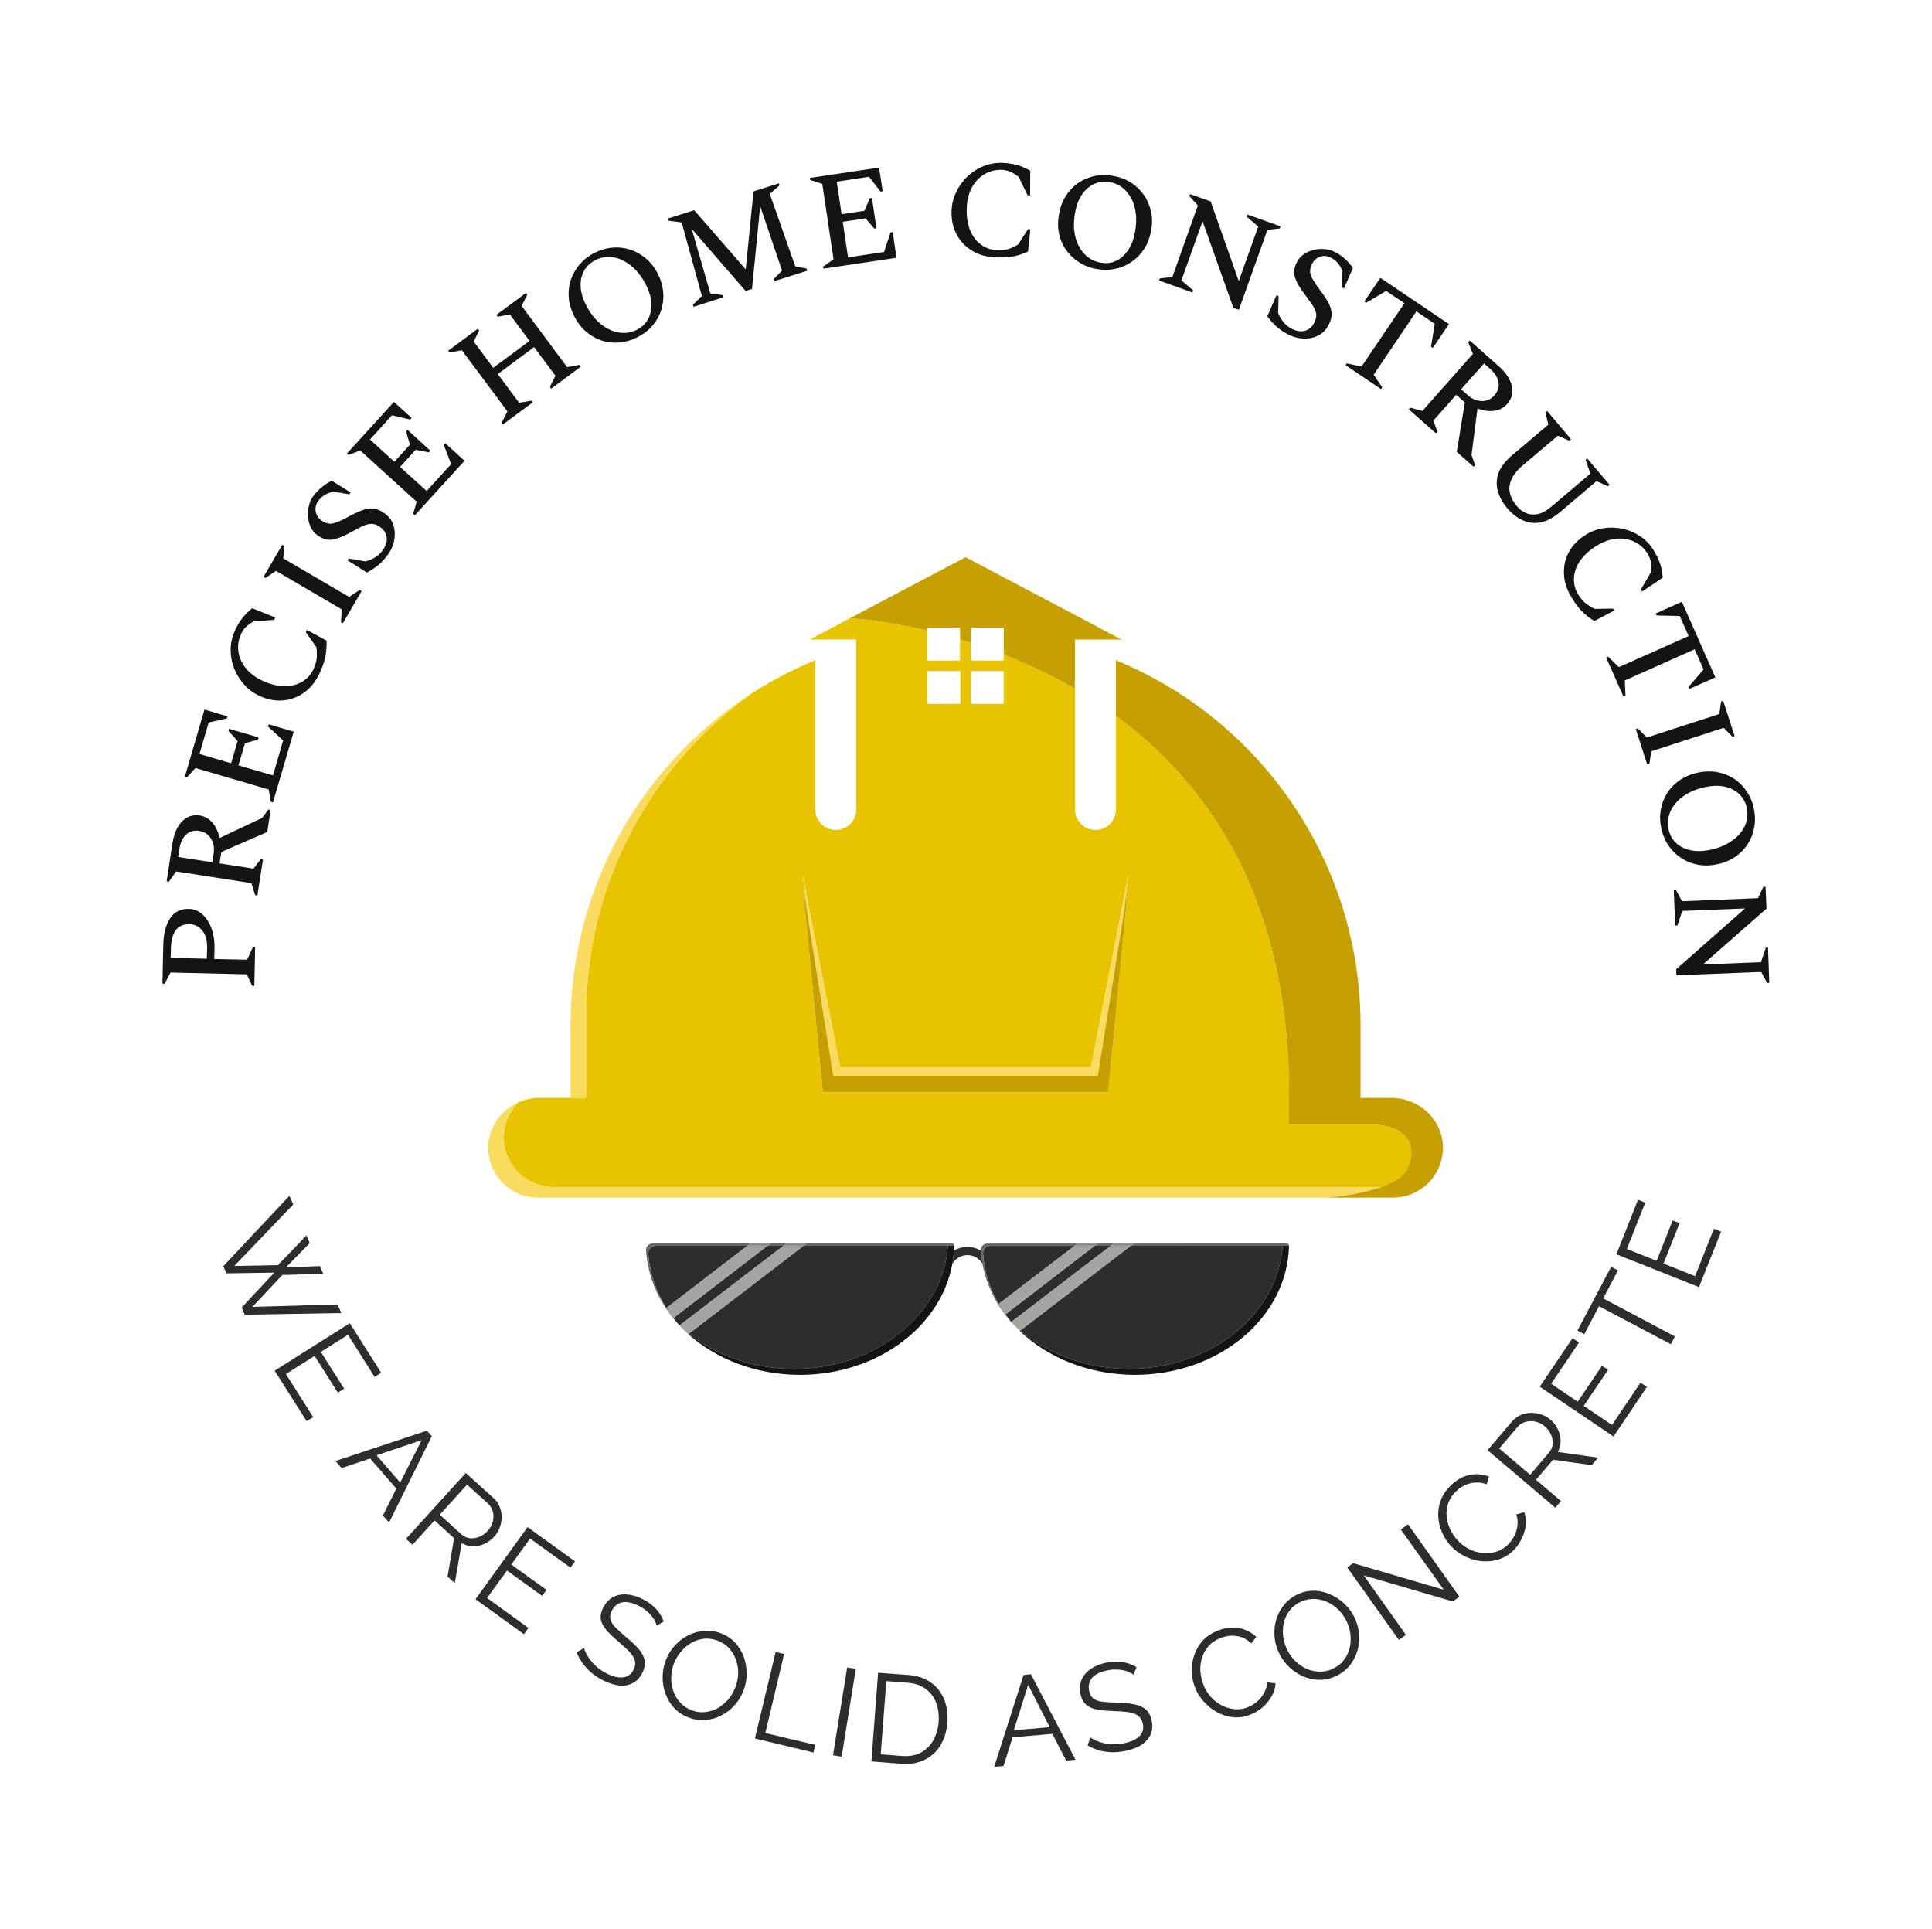 <svg xmlns="http://www.w3.org/2000/svg" version="1.1" xmlns:xlink="http://www.w3.org/1999/xlink" viewBox="0 0 13.879 13.857"><g transform="matrix(1,0,0,1,3.507,4.003)"><rect width="13.879" height="13.879" x="-3.507" y="-4.014" fill="#ffffff"></rect><g><path d=" M -1.68 3.079 L -1.696 3.078 L -1.734 2.996 L -2.282 2.983 L -2.324 3.063 L -2.34 3.063 L -2.334 2.783 Q -2.331 2.665 -2.286 2.595 Q -2.241 2.524 -2.148 2.526 Q -2.093 2.528 -2.052 2.566 Q -2.01 2.605 -1.987 2.669 Q -1.964 2.734 -1.966 2.816 L -1.968 2.886 L -1.732 2.891 L -1.69 2.8 L -1.674 2.801 L -1.68 3.079 M -2.281 2.878 L -2.021 2.884 L -2.019 2.808 Q -2.017 2.729 -2.052 2.684 Q -2.087 2.638 -2.143 2.636 Q -2.213 2.635 -2.245 2.68 Q -2.277 2.724 -2.279 2.809 L -2.281 2.878 M -1.658 2.43 L -1.674 2.427 L -1.701 2.341 L -2.242 2.257 L -2.294 2.331 L -2.31 2.328 L -2.268 2.054 Q -2.251 1.95 -2.199 1.897 Q -2.147 1.844 -2.072 1.855 Q -2.017 1.864 -1.98 1.908 Q -1.943 1.952 -1.93 2.017 L -1.625 1.873 L -1.578 1.812 L -1.563 1.815 L -1.587 1.974 L -1.917 2.117 L -1.93 2.199 L -1.686 2.237 L -1.634 2.169 L -1.618 2.172 L -1.658 2.43 M -2.218 2.095 L -2.227 2.153 L -1.982 2.191 L -1.972 2.127 Q -1.963 2.066 -1.992 2.02 Q -2.021 1.975 -2.075 1.966 Q -2.131 1.957 -2.169 1.991 Q -2.208 2.026 -2.218 2.095 M -1.546 1.761 L -1.561 1.757 L -1.577 1.668 L -2.103 1.514 L -2.164 1.581 L -2.179 1.576 L -2.038 1.094 L -1.873 1.143 L -1.878 1.158 L -2.008 1.187 L -2.074 1.413 L -1.847 1.48 L -1.8 1.32 L -1.866 1.248 L -1.862 1.232 L -1.65 1.294 L -1.654 1.31 L -1.747 1.336 L -1.794 1.495 L -1.546 1.567 L -1.473 1.316 L -1.581 1.216 L -1.576 1.2 L -1.397 1.253 L -1.546 1.761 M -1.207 0.824 Q -1.249 0.918 -1.318 0.969 Q -1.387 1.02 -1.47 1.028 Q -1.554 1.036 -1.638 0.998 Q -1.704 0.969 -1.751 0.917 Q -1.798 0.865 -1.824 0.801 Q -1.85 0.736 -1.85 0.667 Q -1.851 0.598 -1.822 0.533 Q -1.801 0.486 -1.781 0.457 Q -1.761 0.428 -1.74 0.407 Q -1.719 0.386 -1.695 0.366 L -1.53 0.433 L -1.537 0.45 L -1.684 0.46 Q -1.72 0.481 -1.741 0.501 Q -1.762 0.522 -1.776 0.553 Q -1.804 0.616 -1.794 0.681 Q -1.783 0.746 -1.738 0.801 Q -1.693 0.855 -1.617 0.889 Q -1.532 0.927 -1.459 0.926 Q -1.386 0.925 -1.333 0.892 Q -1.28 0.859 -1.254 0.802 Q -1.233 0.754 -1.231 0.716 Q -1.229 0.678 -1.235 0.645 L -1.31 0.538 L -1.303 0.522 L -1.161 0.599 Q -1.159 0.648 -1.167 0.699 Q -1.174 0.751 -1.207 0.824 M -1.044 0.474 L -1.058 0.466 L -1.051 0.375 L -1.524 0.098 L -1.6 0.149 L -1.614 0.141 L -1.479 -0.09 L -1.465 -0.082 L -1.472 0.008 L -0.999 0.285 L -0.923 0.235 L -0.909 0.243 L -1.044 0.474 M -0.717 -0.024 Q -0.753 0.027 -0.789 0.056 Q -0.825 0.085 -0.871 0.11 L -1.011 0.022 L -1.002 0.009 L -0.882 0.03 Q -0.838 0.018 -0.808 -0.002 Q -0.777 -0.022 -0.758 -0.05 Q -0.724 -0.097 -0.729 -0.142 Q -0.734 -0.186 -0.776 -0.217 Q -0.809 -0.241 -0.84 -0.24 Q -0.871 -0.239 -0.908 -0.221 Q -0.945 -0.202 -0.997 -0.174 Q -1.066 -0.136 -1.118 -0.127 Q -1.171 -0.118 -1.226 -0.158 Q -1.256 -0.179 -1.273 -0.212 Q -1.29 -0.246 -1.294 -0.286 Q -1.298 -0.326 -1.289 -0.365 Q -1.281 -0.405 -1.258 -0.437 Q -1.23 -0.475 -1.197 -0.502 Q -1.165 -0.529 -1.124 -0.55 L -0.988 -0.465 L -0.998 -0.452 L -1.115 -0.472 Q -1.154 -0.46 -1.178 -0.445 Q -1.202 -0.431 -1.221 -0.404 Q -1.246 -0.369 -1.239 -0.329 Q -1.232 -0.289 -1.196 -0.263 Q -1.157 -0.235 -1.116 -0.243 Q -1.076 -0.252 -1.01 -0.288 Q -0.952 -0.32 -0.907 -0.337 Q -0.862 -0.354 -0.825 -0.35 Q -0.787 -0.346 -0.745 -0.316 Q -0.707 -0.289 -0.689 -0.252 Q -0.672 -0.215 -0.671 -0.174 Q -0.67 -0.132 -0.682 -0.094 Q -0.695 -0.055 -0.717 -0.024 M -0.527 -0.301 L -0.539 -0.312 L -0.514 -0.399 L -0.919 -0.767 L -1.003 -0.735 L -1.015 -0.745 L -0.677 -1.116 L -0.55 -1.001 L -0.56 -0.989 L -0.691 -1.02 L -0.849 -0.846 L -0.674 -0.686 L -0.562 -0.809 L -0.59 -0.903 L -0.579 -0.915 L -0.416 -0.766 L -0.426 -0.754 L -0.521 -0.772 L -0.633 -0.649 L -0.442 -0.476 L -0.266 -0.669 L -0.319 -0.807 L -0.308 -0.819 L -0.17 -0.693 L -0.527 -0.301 M 0.106 -0.954 L 0.097 -0.967 L 0.138 -1.048 L -0.189 -1.487 L -0.278 -1.471 L -0.287 -1.484 L -0.074 -1.642 L -0.065 -1.629 L -0.104 -1.55 L 0.036 -1.361 L 0.297 -1.554 L 0.156 -1.744 L 0.068 -1.728 L 0.059 -1.741 L 0.272 -1.899 L 0.281 -1.886 L 0.24 -1.806 L 0.567 -1.366 L 0.656 -1.382 L 0.665 -1.369 L 0.452 -1.211 L 0.443 -1.224 L 0.483 -1.304 L 0.33 -1.51 L 0.069 -1.316 L 0.222 -1.11 L 0.31 -1.125 L 0.319 -1.112 L 0.106 -0.954 M 1.075 -1.582 Q 1.011 -1.549 0.945 -1.543 Q 0.879 -1.537 0.817 -1.556 Q 0.756 -1.576 0.705 -1.619 Q 0.654 -1.662 0.62 -1.728 Q 0.586 -1.794 0.579 -1.86 Q 0.573 -1.927 0.592 -1.988 Q 0.612 -2.049 0.654 -2.1 Q 0.697 -2.152 0.761 -2.185 Q 0.825 -2.218 0.891 -2.224 Q 0.957 -2.23 1.019 -2.21 Q 1.08 -2.191 1.131 -2.148 Q 1.183 -2.105 1.217 -2.039 Q 1.251 -1.974 1.257 -1.907 Q 1.263 -1.84 1.244 -1.779 Q 1.225 -1.717 1.182 -1.666 Q 1.139 -1.615 1.075 -1.582 M 1.07 -1.635 Q 1.124 -1.664 1.15 -1.713 Q 1.176 -1.763 1.172 -1.826 Q 1.168 -1.89 1.132 -1.96 Q 1.087 -2.046 1.025 -2.095 Q 0.963 -2.145 0.896 -2.155 Q 0.829 -2.165 0.769 -2.134 Q 0.715 -2.106 0.688 -2.056 Q 0.661 -2.006 0.664 -1.943 Q 0.668 -1.879 0.704 -1.809 Q 0.749 -1.723 0.812 -1.673 Q 0.874 -1.624 0.942 -1.614 Q 1.01 -1.604 1.07 -1.635 M 1.476 -1.799 L 1.471 -1.814 L 1.535 -1.877 L 1.39 -2.405 L 1.295 -2.418 L 1.291 -2.433 L 1.48 -2.493 L 1.85 -2.068 L 1.906 -2.628 L 2.088 -2.686 L 2.093 -2.671 L 2.023 -2.61 L 2.206 -2.09 L 2.287 -2.074 L 2.292 -2.058 L 2.057 -1.984 L 2.052 -1.999 L 2.111 -2.059 L 1.954 -2.522 L 1.895 -1.927 L 1.849 -1.913 L 1.462 -2.359 L 1.596 -1.895 L 1.687 -1.883 L 1.691 -1.868 L 1.476 -1.799 M 2.409 -2.073 L 2.407 -2.088 L 2.481 -2.14 L 2.4 -2.682 L 2.314 -2.71 L 2.312 -2.725 L 2.808 -2.799 L 2.834 -2.629 L 2.818 -2.627 L 2.736 -2.733 L 2.504 -2.698 L 2.539 -2.464 L 2.703 -2.489 L 2.741 -2.579 L 2.757 -2.581 L 2.789 -2.363 L 2.774 -2.361 L 2.711 -2.434 L 2.547 -2.41 L 2.585 -2.154 L 2.844 -2.193 L 2.89 -2.333 L 2.906 -2.336 L 2.933 -2.151 L 2.409 -2.073 M 3.652 -2.154 Q 3.549 -2.157 3.476 -2.202 Q 3.402 -2.247 3.364 -2.321 Q 3.325 -2.396 3.329 -2.488 Q 3.331 -2.56 3.362 -2.623 Q 3.392 -2.686 3.442 -2.735 Q 3.493 -2.783 3.557 -2.809 Q 3.621 -2.835 3.691 -2.833 Q 3.742 -2.831 3.777 -2.823 Q 3.812 -2.815 3.839 -2.804 Q 3.866 -2.792 3.894 -2.777 L 3.893 -2.599 L 3.875 -2.6 L 3.811 -2.732 Q 3.778 -2.757 3.751 -2.769 Q 3.724 -2.781 3.69 -2.783 Q 3.621 -2.785 3.564 -2.751 Q 3.508 -2.717 3.474 -2.655 Q 3.441 -2.593 3.438 -2.51 Q 3.434 -2.417 3.462 -2.349 Q 3.49 -2.282 3.541 -2.245 Q 3.592 -2.208 3.655 -2.206 Q 3.707 -2.204 3.743 -2.216 Q 3.779 -2.229 3.807 -2.247 L 3.878 -2.357 L 3.895 -2.356 L 3.878 -2.196 Q 3.833 -2.175 3.782 -2.163 Q 3.732 -2.151 3.652 -2.154 M 4.368 -2.071 Q 4.297 -2.084 4.242 -2.121 Q 4.186 -2.157 4.15 -2.21 Q 4.113 -2.263 4.1 -2.329 Q 4.087 -2.394 4.101 -2.467 Q 4.114 -2.54 4.15 -2.596 Q 4.186 -2.653 4.239 -2.689 Q 4.292 -2.725 4.358 -2.739 Q 4.423 -2.753 4.493 -2.739 Q 4.564 -2.726 4.62 -2.69 Q 4.676 -2.653 4.712 -2.6 Q 4.748 -2.547 4.762 -2.482 Q 4.776 -2.416 4.762 -2.343 Q 4.748 -2.27 4.712 -2.214 Q 4.675 -2.158 4.622 -2.122 Q 4.569 -2.085 4.504 -2.072 Q 4.439 -2.058 4.368 -2.071 M 4.397 -2.117 Q 4.457 -2.105 4.508 -2.128 Q 4.559 -2.151 4.595 -2.203 Q 4.632 -2.256 4.646 -2.333 Q 4.664 -2.429 4.646 -2.506 Q 4.628 -2.583 4.581 -2.632 Q 4.535 -2.682 4.469 -2.694 Q 4.409 -2.705 4.357 -2.683 Q 4.305 -2.661 4.268 -2.609 Q 4.231 -2.557 4.217 -2.479 Q 4.199 -2.384 4.217 -2.306 Q 4.236 -2.228 4.283 -2.179 Q 4.33 -2.129 4.397 -2.117 M 4.819 -1.988 L 4.825 -2.003 L 4.915 -2.013 L 5.098 -2.527 L 5.037 -2.594 L 5.042 -2.609 L 5.19 -2.556 L 5.392 -1.984 L 5.532 -2.376 L 5.448 -2.447 L 5.454 -2.462 L 5.692 -2.377 L 5.687 -2.362 L 5.598 -2.352 L 5.393 -1.778 L 5.353 -1.792 L 5.132 -2.414 L 4.98 -1.989 L 5.064 -1.917 L 5.059 -1.902 L 4.819 -1.988 M 5.752 -1.598 Q 5.696 -1.627 5.662 -1.658 Q 5.628 -1.689 5.597 -1.731 L 5.663 -1.882 L 5.678 -1.875 L 5.675 -1.753 Q 5.693 -1.712 5.717 -1.685 Q 5.741 -1.657 5.772 -1.642 Q 5.823 -1.615 5.867 -1.627 Q 5.91 -1.638 5.934 -1.684 Q 5.953 -1.721 5.948 -1.751 Q 5.942 -1.781 5.919 -1.815 Q 5.895 -1.849 5.86 -1.897 Q 5.812 -1.959 5.796 -2.01 Q 5.779 -2.061 5.81 -2.121 Q 5.826 -2.153 5.857 -2.175 Q 5.888 -2.197 5.927 -2.207 Q 5.966 -2.217 6.006 -2.214 Q 6.046 -2.211 6.082 -2.193 Q 6.124 -2.172 6.155 -2.143 Q 6.186 -2.115 6.212 -2.078 L 6.148 -1.931 L 6.134 -1.938 L 6.137 -2.057 Q 6.12 -2.094 6.101 -2.116 Q 6.083 -2.137 6.054 -2.152 Q 6.016 -2.172 5.977 -2.159 Q 5.939 -2.146 5.918 -2.107 Q 5.896 -2.064 5.91 -2.025 Q 5.925 -1.986 5.971 -1.926 Q 6.011 -1.873 6.034 -1.832 Q 6.057 -1.79 6.059 -1.752 Q 6.061 -1.714 6.037 -1.669 Q 6.016 -1.627 5.982 -1.604 Q 5.947 -1.581 5.907 -1.574 Q 5.866 -1.568 5.826 -1.574 Q 5.786 -1.581 5.752 -1.598 M 6.159 -1.38 L 6.168 -1.393 L 6.274 -1.37 L 6.582 -1.825 L 6.451 -1.913 L 6.307 -1.828 L 6.294 -1.837 L 6.409 -2.007 L 6.902 -1.675 L 6.786 -1.504 L 6.773 -1.513 L 6.8 -1.677 L 6.668 -1.766 L 6.361 -1.311 L 6.423 -1.221 L 6.414 -1.208 L 6.159 -1.38 M 6.613 -1.063 L 6.624 -1.075 L 6.711 -1.051 L 7.074 -1.461 L 7.04 -1.545 L 7.051 -1.557 L 7.259 -1.373 Q 7.337 -1.303 7.354 -1.23 Q 7.37 -1.158 7.32 -1.101 Q 7.283 -1.059 7.226 -1.052 Q 7.169 -1.045 7.107 -1.069 L 7.064 -0.735 L 7.089 -0.662 L 7.079 -0.65 L 6.958 -0.757 L 7.016 -1.112 L 6.954 -1.167 L 6.79 -0.982 L 6.819 -0.902 L 6.809 -0.89 L 6.613 -1.063 M 7.198 -1.353 L 7.154 -1.392 L 6.989 -1.207 L 7.038 -1.164 Q 7.084 -1.123 7.138 -1.122 Q 7.192 -1.122 7.228 -1.163 Q 7.266 -1.206 7.258 -1.256 Q 7.25 -1.307 7.198 -1.353 M 7.321 -0.352 Q 7.271 -0.411 7.253 -0.475 Q 7.235 -0.54 7.258 -0.605 Q 7.282 -0.67 7.356 -0.733 L 7.616 -0.953 L 7.594 -1.041 L 7.607 -1.051 L 7.779 -0.848 L 7.767 -0.837 L 7.684 -0.873 L 7.432 -0.66 Q 7.369 -0.606 7.349 -0.555 Q 7.328 -0.504 7.341 -0.457 Q 7.353 -0.41 7.389 -0.368 Q 7.417 -0.334 7.456 -0.317 Q 7.494 -0.301 7.54 -0.31 Q 7.586 -0.32 7.637 -0.363 L 7.918 -0.601 L 7.883 -0.7 L 7.895 -0.71 L 8.056 -0.52 L 8.044 -0.51 L 7.962 -0.547 L 7.701 -0.325 Q 7.627 -0.263 7.559 -0.25 Q 7.491 -0.238 7.431 -0.266 Q 7.371 -0.293 7.321 -0.352 M 7.786 0.294 Q 7.731 0.206 7.728 0.12 Q 7.724 0.035 7.764 -0.039 Q 7.805 -0.112 7.884 -0.161 Q 7.945 -0.199 8.014 -0.209 Q 8.083 -0.219 8.151 -0.204 Q 8.219 -0.189 8.277 -0.15 Q 8.334 -0.112 8.372 -0.051 Q 8.398 -0.008 8.411 0.025 Q 8.424 0.058 8.43 0.087 Q 8.435 0.116 8.438 0.147 L 8.29 0.246 L 8.281 0.231 L 8.355 0.104 Q 8.357 0.062 8.352 0.033 Q 8.347 0.004 8.329 -0.025 Q 8.293 -0.084 8.233 -0.112 Q 8.174 -0.139 8.103 -0.133 Q 8.032 -0.126 7.962 -0.082 Q 7.883 -0.033 7.842 0.028 Q 7.802 0.089 7.8 0.151 Q 7.797 0.214 7.83 0.267 Q 7.858 0.312 7.888 0.334 Q 7.919 0.357 7.95 0.371 L 8.08 0.369 L 8.089 0.383 L 7.946 0.458 Q 7.904 0.432 7.866 0.397 Q 7.828 0.362 7.786 0.294 M 8.031 0.72 L 8.045 0.714 L 8.123 0.789 L 8.624 0.566 L 8.56 0.422 L 8.393 0.418 L 8.387 0.404 L 8.575 0.32 L 8.816 0.863 L 8.628 0.946 L 8.622 0.932 L 8.731 0.806 L 8.667 0.661 L 8.165 0.885 L 8.17 0.994 L 8.155 1 L 8.031 0.72 M 8.244 1.234 L 8.259 1.229 L 8.323 1.295 L 8.844 1.126 L 8.857 1.036 L 8.872 1.031 L 8.954 1.285 L 8.939 1.29 L 8.876 1.225 L 8.355 1.394 L 8.342 1.483 L 8.326 1.488 L 8.244 1.234 M 8.426 1.942 Q 8.412 1.872 8.425 1.806 Q 8.438 1.741 8.474 1.687 Q 8.51 1.634 8.566 1.597 Q 8.622 1.561 8.694 1.546 Q 8.767 1.532 8.832 1.544 Q 8.898 1.557 8.952 1.592 Q 9.005 1.628 9.042 1.684 Q 9.079 1.739 9.093 1.809 Q 9.107 1.88 9.094 1.945 Q 9.081 2.011 9.046 2.064 Q 9.01 2.118 8.954 2.155 Q 8.898 2.192 8.826 2.206 Q 8.753 2.221 8.687 2.208 Q 8.621 2.195 8.568 2.159 Q 8.514 2.123 8.477 2.068 Q 8.44 2.013 8.426 1.942 M 8.479 1.952 Q 8.491 2.012 8.532 2.051 Q 8.572 2.09 8.634 2.104 Q 8.696 2.118 8.773 2.103 Q 8.868 2.084 8.933 2.038 Q 8.998 1.993 9.027 1.931 Q 9.055 1.869 9.042 1.803 Q 9.03 1.744 8.99 1.704 Q 8.95 1.664 8.888 1.649 Q 8.826 1.634 8.748 1.65 Q 8.653 1.669 8.588 1.715 Q 8.523 1.761 8.494 1.823 Q 8.466 1.885 8.479 1.952 M 8.517 2.392 L 8.533 2.391 L 8.576 2.471 L 9.122 2.449 L 9.16 2.368 L 9.176 2.367 L 9.183 2.524 L 8.727 2.925 L 9.143 2.909 L 9.178 2.805 L 9.194 2.804 L 9.203 3.057 L 9.187 3.057 L 9.145 2.979 L 8.536 3.003 L 8.534 2.96 L 9.029 2.523 L 8.578 2.541 L 8.543 2.645 L 8.527 2.646 L 8.517 2.392" fill="#141414" fill-rule="nonzero"></path></g><g><path d=" M -1.306 4.872 L -1.282 4.927 L -1.453 5.101 L -1.209 5.092 L -1.185 5.147 L -1.479 5.156 L -1.694 5.385 L -1.082 5.367 L -1.055 5.429 L -1.749 5.441 L -1.771 5.39 L -1.537 5.139 L -1.88 5.144 L -1.903 5.093 L -1.428 4.587 L -1.4 4.649 L -1.824 5.091 L -1.51 5.085 L -1.306 4.872 M -1.257 6.177 L -1.304 6.206 L -1.534 5.843 L -0.994 5.502 L -0.769 5.858 L -0.816 5.888 L -1.007 5.585 L -1.202 5.708 L -1.035 5.972 L -1.08 6.001 L -1.247 5.737 L -1.453 5.867 L -1.257 6.177 M -0.44 6.274 L -0.405 6.314 L -0.712 6.934 L -0.756 6.884 L -0.66 6.69 L -0.848 6.474 L -1.053 6.543 L -1.097 6.492 L -0.44 6.274 M -0.632 6.647 L -0.478 6.342 L -0.802 6.451 L -0.632 6.647 M -0.59 7.051 L -0.161 6.578 L 0.039 6.759 Q 0.07 6.787 0.083 6.823 Q 0.097 6.859 0.097 6.897 Q 0.096 6.936 0.082 6.972 Q 0.069 7.008 0.044 7.035 Q 0.013 7.069 -0.027 7.087 Q -0.067 7.106 -0.11 7.105 Q -0.152 7.104 -0.19 7.082 L -0.24 7.369 L -0.292 7.322 L -0.245 7.046 L -0.385 6.919 L -0.544 7.094 L -0.59 7.051 M -0.348 6.878 L -0.193 7.018 Q -0.165 7.043 -0.131 7.047 Q -0.096 7.05 -0.062 7.036 Q -0.028 7.021 -0.003 6.993 Q 0.023 6.964 0.033 6.928 Q 0.042 6.892 0.034 6.857 Q 0.025 6.823 -0.001 6.798 L -0.152 6.662 L -0.348 6.878 M 0.289 7.691 L 0.257 7.736 L -0.091 7.485 L 0.283 6.967 L 0.624 7.213 L 0.591 7.258 L 0.301 7.049 L 0.166 7.236 L 0.419 7.418 L 0.388 7.461 L 0.135 7.279 L -0.008 7.476 L 0.289 7.691 M 1.211 7.675 Q 1.206 7.656 1.195 7.637 Q 1.185 7.617 1.169 7.599 Q 1.153 7.581 1.133 7.565 Q 1.112 7.548 1.087 7.535 Q 1.012 7.497 0.963 7.507 Q 0.913 7.518 0.888 7.567 Q 0.871 7.601 0.878 7.628 Q 0.884 7.656 0.913 7.686 Q 0.943 7.716 0.99 7.757 Q 1.045 7.801 1.08 7.841 Q 1.115 7.881 1.124 7.923 Q 1.132 7.966 1.106 8.017 Q 1.086 8.056 1.056 8.077 Q 1.026 8.098 0.989 8.104 Q 0.952 8.109 0.91 8.099 Q 0.867 8.089 0.822 8.066 Q 0.778 8.043 0.743 8.014 Q 0.707 7.984 0.68 7.947 Q 0.653 7.911 0.636 7.867 L 0.688 7.835 Q 0.695 7.859 0.709 7.884 Q 0.723 7.909 0.743 7.933 Q 0.763 7.958 0.79 7.979 Q 0.817 8.001 0.849 8.017 Q 0.917 8.052 0.968 8.046 Q 1.019 8.041 1.044 7.992 Q 1.062 7.957 1.054 7.926 Q 1.045 7.895 1.014 7.862 Q 0.982 7.828 0.933 7.787 Q 0.88 7.743 0.848 7.705 Q 0.816 7.667 0.809 7.629 Q 0.803 7.591 0.826 7.546 Q 0.854 7.493 0.898 7.469 Q 0.943 7.446 0.998 7.451 Q 1.053 7.455 1.113 7.486 Q 1.15 7.505 1.179 7.529 Q 1.208 7.553 1.228 7.582 Q 1.248 7.61 1.261 7.644 L 1.211 7.675 M 1.443 8.336 Q 1.38 8.313 1.338 8.268 Q 1.296 8.224 1.275 8.167 Q 1.253 8.11 1.253 8.048 Q 1.253 7.986 1.274 7.928 Q 1.296 7.868 1.337 7.822 Q 1.378 7.775 1.433 7.746 Q 1.487 7.718 1.547 7.712 Q 1.608 7.706 1.668 7.728 Q 1.731 7.751 1.773 7.796 Q 1.815 7.842 1.836 7.899 Q 1.856 7.956 1.857 8.018 Q 1.857 8.08 1.836 8.136 Q 1.814 8.196 1.773 8.243 Q 1.732 8.29 1.678 8.318 Q 1.625 8.347 1.564 8.352 Q 1.503 8.358 1.443 8.336 M 1.333 7.95 Q 1.315 7.999 1.315 8.05 Q 1.314 8.101 1.331 8.147 Q 1.347 8.193 1.381 8.229 Q 1.414 8.265 1.463 8.283 Q 1.515 8.302 1.563 8.295 Q 1.612 8.289 1.655 8.264 Q 1.697 8.238 1.729 8.199 Q 1.76 8.16 1.777 8.114 Q 1.795 8.065 1.796 8.014 Q 1.796 7.963 1.779 7.917 Q 1.762 7.87 1.729 7.835 Q 1.696 7.8 1.647 7.782 Q 1.597 7.763 1.548 7.769 Q 1.499 7.775 1.457 7.8 Q 1.414 7.826 1.382 7.865 Q 1.35 7.904 1.333 7.95 M 1.916 8.485 L 2.065 7.864 L 2.126 7.878 L 1.991 8.446 L 2.349 8.531 L 2.337 8.586 L 1.916 8.485 M 2.477 8.606 L 2.579 7.975 L 2.641 7.985 L 2.539 8.616 L 2.477 8.606 M 2.753 8.65 L 2.801 8.013 L 3.018 8.029 Q 3.119 8.037 3.183 8.085 Q 3.248 8.133 3.277 8.208 Q 3.305 8.282 3.299 8.37 Q 3.291 8.467 3.248 8.536 Q 3.206 8.605 3.134 8.639 Q 3.062 8.674 2.969 8.667 L 2.753 8.65 M 3.236 8.366 Q 3.241 8.289 3.218 8.228 Q 3.194 8.167 3.143 8.129 Q 3.091 8.091 3.013 8.085 L 2.86 8.073 L 2.82 8.599 L 2.973 8.611 Q 3.052 8.617 3.109 8.586 Q 3.165 8.555 3.198 8.498 Q 3.23 8.44 3.236 8.366 M 3.846 8.029 L 3.899 8.024 L 4.219 8.638 L 4.152 8.644 L 4.053 8.452 L 3.767 8.477 L 3.702 8.683 L 3.635 8.689 L 3.846 8.029 M 4.034 8.404 L 3.879 8.1 L 3.776 8.426 L 4.034 8.404 M 4.637 8.028 Q 4.621 8.015 4.601 8.007 Q 4.581 7.999 4.557 7.994 Q 4.533 7.99 4.507 7.99 Q 4.481 7.989 4.452 7.995 Q 4.37 8.011 4.338 8.05 Q 4.306 8.09 4.317 8.143 Q 4.324 8.18 4.347 8.198 Q 4.369 8.215 4.41 8.221 Q 4.452 8.226 4.515 8.228 Q 4.585 8.229 4.637 8.239 Q 4.69 8.248 4.723 8.276 Q 4.756 8.304 4.767 8.36 Q 4.776 8.404 4.765 8.439 Q 4.755 8.474 4.729 8.501 Q 4.704 8.528 4.664 8.547 Q 4.625 8.565 4.575 8.575 Q 4.527 8.585 4.48 8.584 Q 4.434 8.583 4.39 8.571 Q 4.346 8.559 4.306 8.535 L 4.326 8.478 Q 4.347 8.493 4.373 8.503 Q 4.4 8.514 4.431 8.521 Q 4.462 8.527 4.496 8.527 Q 4.531 8.527 4.566 8.52 Q 4.641 8.505 4.678 8.469 Q 4.714 8.433 4.703 8.38 Q 4.695 8.341 4.669 8.322 Q 4.644 8.303 4.598 8.296 Q 4.553 8.29 4.488 8.288 Q 4.42 8.286 4.371 8.277 Q 4.322 8.267 4.294 8.241 Q 4.265 8.215 4.255 8.165 Q 4.243 8.107 4.264 8.061 Q 4.285 8.015 4.331 7.984 Q 4.377 7.953 4.442 7.94 Q 4.484 7.932 4.521 7.933 Q 4.558 7.934 4.592 7.944 Q 4.626 7.954 4.657 7.972 L 4.637 8.028 M 5.075 8.112 Q 5.055 8.057 5.054 7.998 Q 5.054 7.938 5.074 7.881 Q 5.094 7.824 5.137 7.778 Q 5.181 7.733 5.248 7.708 Q 5.328 7.678 5.399 7.693 Q 5.469 7.709 5.518 7.756 L 5.482 7.802 Q 5.448 7.769 5.41 7.757 Q 5.372 7.745 5.335 7.747 Q 5.297 7.75 5.265 7.762 Q 5.211 7.782 5.177 7.819 Q 5.144 7.856 5.129 7.902 Q 5.114 7.949 5.116 7.998 Q 5.119 8.048 5.136 8.094 Q 5.154 8.143 5.188 8.183 Q 5.222 8.222 5.265 8.245 Q 5.309 8.269 5.357 8.274 Q 5.406 8.28 5.454 8.262 Q 5.488 8.249 5.519 8.224 Q 5.55 8.199 5.571 8.163 Q 5.593 8.127 5.597 8.082 L 5.656 8.089 Q 5.654 8.14 5.626 8.186 Q 5.599 8.232 5.558 8.266 Q 5.516 8.299 5.47 8.316 Q 5.409 8.339 5.348 8.332 Q 5.286 8.325 5.232 8.294 Q 5.178 8.264 5.137 8.216 Q 5.096 8.169 5.075 8.112 M 6.103 8.031 Q 6.043 8.062 5.982 8.064 Q 5.921 8.065 5.864 8.043 Q 5.808 8.02 5.761 7.979 Q 5.715 7.937 5.687 7.883 Q 5.657 7.826 5.65 7.765 Q 5.643 7.703 5.658 7.643 Q 5.673 7.584 5.71 7.535 Q 5.746 7.486 5.802 7.456 Q 5.862 7.425 5.924 7.424 Q 5.985 7.423 6.042 7.447 Q 6.098 7.47 6.144 7.511 Q 6.19 7.552 6.218 7.605 Q 6.248 7.662 6.255 7.724 Q 6.262 7.786 6.247 7.845 Q 6.232 7.904 6.196 7.952 Q 6.159 8.001 6.103 8.031 M 5.743 7.854 Q 5.767 7.9 5.804 7.935 Q 5.842 7.969 5.887 7.988 Q 5.932 8.006 5.981 8.005 Q 6.03 8.005 6.076 7.98 Q 6.125 7.955 6.153 7.914 Q 6.181 7.874 6.191 7.825 Q 6.2 7.777 6.193 7.727 Q 6.185 7.678 6.162 7.634 Q 6.138 7.588 6.1 7.553 Q 6.063 7.519 6.017 7.5 Q 5.971 7.482 5.923 7.483 Q 5.875 7.484 5.828 7.508 Q 5.781 7.533 5.752 7.573 Q 5.724 7.613 5.714 7.662 Q 5.705 7.71 5.712 7.76 Q 5.72 7.81 5.743 7.854 M 6.29 7.314 L 6.593 7.741 L 6.542 7.777 L 6.171 7.256 L 6.214 7.226 L 6.865 7.417 L 6.556 6.984 L 6.608 6.947 L 6.977 7.467 L 6.93 7.501 L 6.29 7.314 M 6.915 7.102 Q 6.875 7.059 6.852 7.004 Q 6.828 6.949 6.825 6.889 Q 6.822 6.828 6.845 6.77 Q 6.868 6.711 6.921 6.662 Q 6.984 6.604 7.055 6.591 Q 7.126 6.579 7.189 6.604 L 7.173 6.66 Q 7.129 6.643 7.089 6.647 Q 7.05 6.65 7.016 6.666 Q 6.983 6.682 6.957 6.706 Q 6.915 6.745 6.898 6.792 Q 6.881 6.839 6.885 6.887 Q 6.889 6.936 6.91 6.981 Q 6.931 7.026 6.964 7.062 Q 7 7.101 7.046 7.124 Q 7.092 7.148 7.141 7.153 Q 7.19 7.158 7.237 7.145 Q 7.284 7.131 7.322 7.097 Q 7.348 7.072 7.368 7.037 Q 7.387 7.002 7.393 6.961 Q 7.4 6.919 7.386 6.876 L 7.443 6.86 Q 7.46 6.908 7.453 6.961 Q 7.445 7.013 7.419 7.061 Q 7.394 7.108 7.358 7.141 Q 7.31 7.185 7.25 7.202 Q 7.191 7.218 7.129 7.211 Q 7.068 7.203 7.012 7.175 Q 6.956 7.146 6.915 7.102 M 7.666 6.828 L 7.179 6.414 L 7.355 6.208 Q 7.381 6.177 7.417 6.162 Q 7.452 6.147 7.491 6.146 Q 7.53 6.146 7.566 6.158 Q 7.602 6.171 7.63 6.194 Q 7.665 6.224 7.684 6.264 Q 7.704 6.303 7.704 6.346 Q 7.705 6.388 7.684 6.427 L 7.973 6.468 L 7.927 6.522 L 7.65 6.483 L 7.527 6.627 L 7.707 6.78 L 7.666 6.828 M 7.485 6.591 L 7.62 6.432 Q 7.645 6.403 7.647 6.369 Q 7.649 6.334 7.634 6.3 Q 7.618 6.267 7.589 6.242 Q 7.56 6.217 7.523 6.209 Q 7.487 6.201 7.452 6.211 Q 7.418 6.22 7.395 6.247 L 7.263 6.402 L 7.485 6.591 M 8.278 5.929 L 8.324 5.96 L 8.084 6.316 L 7.554 5.958 L 7.79 5.609 L 7.836 5.641 L 7.636 5.937 L 7.827 6.066 L 8.001 5.808 L 8.045 5.837 L 7.87 6.096 L 8.073 6.233 L 8.278 5.929 M 8.116 5.123 L 8.01 5.324 L 8.525 5.597 L 8.496 5.653 L 7.98 5.38 L 7.874 5.581 L 7.825 5.555 L 8.067 5.097 L 8.116 5.123 M 8.805 4.824 L 8.857 4.844 L 8.698 5.243 L 8.105 5.007 L 8.26 4.615 L 8.312 4.636 L 8.18 4.969 L 8.394 5.054 L 8.509 4.764 L 8.559 4.783 L 8.443 5.074 L 8.67 5.164 L 8.805 4.824" fill="#2d2d2d" fill-rule="nonzero"></path></g><g clip-path="url(#SvgjsClipPath1002)"><g clip-path="url(#SvgjsClipPath10005358c4e7-ae17-40af-9701-b67f586cbb1b)"><path d=" M 0.177 3.936 C 0.179 3.935 0.181 3.934 0.183 3.933 C 0.181 3.934 0.179 3.935 0.177 3.936 Z" fill="#e7c300" transform="matrix(1,0,0,1,0,0)" fill-rule="nonzero"></path></g><g clip-path="url(#SvgjsClipPath10005358c4e7-ae17-40af-9701-b67f586cbb1b)"><path d=" M 0.592 3.311 C 0.592 3.307 0.592 3.303 0.593 3.299 C 0.592 3.303 0.592 3.307 0.592 3.311 Z" fill="#e7c300" transform="matrix(1,0,0,1,0,0)" fill-rule="nonzero"></path></g><g clip-path="url(#SvgjsClipPath10005358c4e7-ae17-40af-9701-b67f586cbb1b)"><path d=" M 0.001 4.219 C 0.001 4.216 0.001 4.213 0.001 4.211 C 0.001 4.213 0.001 4.216 0.001 4.219 Z" fill="#e7c300" transform="matrix(1,0,0,1,0,0)" fill-rule="nonzero"></path></g><g clip-path="url(#SvgjsClipPath10005358c4e7-ae17-40af-9701-b67f586cbb1b)"><path d=" M 0.47 4.524 L 6.415 4.524 C 6.502 4.493 6.576 4.45 6.603 4.393 C 6.694 4.198 6.559 4.079 6.362 4.076 L 6.358 4.076 L 5.753 4.076 C 5.753 4.076 5.753 4.028 5.753 3.852 C 5.753 2.453 5.173 1.626 4.509 1.139 L 4.509 1.812 C 4.509 1.894 4.444 1.959 4.363 1.959 C 4.322 1.959 4.286 1.943 4.259 1.916 C 4.232 1.89 4.216 1.853 4.216 1.812 L 4.216 0.591 L 4.215 0.591 L 4.215 0.945 C 4.042 0.844 3.869 0.763 3.702 0.698 L 3.702 0.741 L 3.469 0.741 L 3.469 0.615 C 3.442 0.606 3.415 0.598 3.389 0.59 L 3.389 0.741 L 3.156 0.741 L 3.156 0.527 C 2.834 0.451 2.611 0.439 2.599 0.438 L 2.56 0.459 L 2.311 0.591 L 2.644 0.591 L 2.644 1.812 C 2.644 1.894 2.578 1.959 2.497 1.959 L 2.497 1.959 C 2.416 1.959 2.35 1.894 2.35 1.812 L 2.35 0.739 C 2.192 0.805 2.041 0.883 1.898 0.975 C 1.175 1.489 0.704 2.334 0.704 3.288 L 0.704 3.883 L 0.704 3.883 L 0.704 3.883 L 0.591 3.883 L 0.591 3.883 L 0.37 3.883 C 0.317 3.883 0.265 3.895 0.218 3.915 C 0.155 3.978 0.114 4.063 0.112 4.159 C 0.109 4.36 0.27 4.524 0.47 4.524 Z M 3.469 0.819 L 3.702 0.819 L 3.702 1.052 L 3.469 1.052 L 3.469 0.819 Z M 3.157 0.819 L 3.391 0.819 L 3.391 1.052 L 3.157 1.052 L 3.157 0.819 Z M 2.259 2.284 L 2.528 3.662 L 3.429 3.662 L 4.33 3.662 L 4.599 2.284 L 4.537 2.738 L 4.599 2.353 L 4.454 3.843 L 3.429 3.843 L 2.404 3.843 L 2.259 2.353 L 2.321 2.738 L 2.259 2.284 Z" fill="#e7c300" transform="matrix(1,0,0,1,0,0)" fill-rule="nonzero"></path></g><g clip-path="url(#SvgjsClipPath10005358c4e7-ae17-40af-9701-b67f586cbb1b)"><path d=" M 6.267 3.365 L 6.267 3.885 L 6.488 3.885 C 6.68 3.883 6.844 4.028 6.858 4.216 C 6.844 4.028 6.68 3.883 6.489 3.883 L 6.267 3.883 L 6.267 3.364 C 6.267 2.58 5.95 1.871 5.436 1.357 C 5.174 1.094 4.859 0.883 4.509 0.739 L 4.509 0.74 C 4.859 0.884 5.173 1.095 5.436 1.358 C 5.949 1.872 6.267 2.581 6.267 3.365 Z" fill="#e7c300" transform="matrix(1,0,0,1,0,0)" fill-rule="nonzero"></path></g><g clip-path="url(#SvgjsClipPath10005358c4e7-ae17-40af-9701-b67f586cbb1b)"><path d=" M 4.549 0.591 L 4.3 0.459 L 4.548 0.591 Z" fill="#e7c300" transform="matrix(1,0,0,1,0,0)" fill-rule="nonzero"></path></g><g clip-path="url(#SvgjsClipPath10005358c4e7-ae17-40af-9701-b67f586cbb1b)"><path d=" M 0.624 2.931 C 0.624 2.929 0.625 2.927 0.625 2.925 C 0.625 2.927 0.624 2.929 0.624 2.931 Z" fill="#e7c300" transform="matrix(1,0,0,1,0,0)" fill-rule="nonzero"></path></g><g clip-path="url(#SvgjsClipPath10005358c4e7-ae17-40af-9701-b67f586cbb1b)"><path d=" M 0.593 3.259 C 0.593 3.254 0.594 3.25 0.594 3.244 C 0.594 3.25 0.594 3.254 0.593 3.259 Z" fill="#e7c300" transform="matrix(1,0,0,1,0,0)" fill-rule="nonzero"></path></g><g clip-path="url(#SvgjsClipPath10005358c4e7-ae17-40af-9701-b67f586cbb1b)"><path d=" M 0.173 3.939 C 0.08 3.996 0.014 4.092 0.002 4.205 C 0.014 4.092 0.08 3.997 0.173 3.939 Z" fill="#e7c300" transform="matrix(1,0,0,1,0,0)" fill-rule="nonzero"></path></g><g clip-path="url(#SvgjsClipPath10005358c4e7-ae17-40af-9701-b67f586cbb1b)"><path d=" M 0.6 3.15 C 0.6 3.147 0.6 3.144 0.6 3.141 C 0.6 3.144 0.6 3.147 0.6 3.15 Z" fill="#e7c300" transform="matrix(1,0,0,1,0,0)" fill-rule="nonzero"></path></g><g clip-path="url(#SvgjsClipPath10005358c4e7-ae17-40af-9701-b67f586cbb1b)"><path d=" M 0.596 3.206 C 0.596 3.201 0.597 3.197 0.597 3.192 C 0.596 3.197 0.596 3.201 0.596 3.206 Z" fill="#e7c300" transform="matrix(1,0,0,1,0,0)" fill-rule="nonzero"></path></g><g clip-path="url(#SvgjsClipPath10005358c4e7-ae17-40af-9701-b67f586cbb1b)"><path d=" M 0.617 2.982 C 0.617 2.982 0.617 2.981 0.617 2.98 C 0.617 2.981 0.617 2.982 0.617 2.982 Z" fill="#e7c300" transform="matrix(1,0,0,1,0,0)" fill-rule="nonzero"></path></g><g clip-path="url(#SvgjsClipPath10005358c4e7-ae17-40af-9701-b67f586cbb1b)"><path d=" M 0.633 2.878 C 0.633 2.877 0.634 2.876 0.634 2.874 C 0.634 2.875 0.633 2.876 0.633 2.878 Z" fill="#e7c300" transform="matrix(1,0,0,1,0,0)" fill-rule="nonzero"></path></g><g clip-path="url(#SvgjsClipPath10005358c4e7-ae17-40af-9701-b67f586cbb1b)"><path d=" M 0.704 3.883 L 0.704 3.883 Z" fill="none" transform="matrix(1,0,0,1,0,0)" fill-rule="nonzero" stroke-linejoin="round" stroke-linecap="round" stroke-width="0" stroke="#f9dc5f"></path></g><g clip-path="url(#SvgjsClipPath10005358c4e7-ae17-40af-9701-b67f586cbb1b)"><path d=" M 0.704 3.288 C 0.704 2.333 1.176 1.489 1.898 0.975 C 1.9 0.974 1.901 0.973 1.903 0.971 C 1.245 1.391 0.772 2.076 0.634 2.874 C 0.634 2.875 0.633 2.876 0.633 2.877 C 0.63 2.893 0.628 2.909 0.625 2.925 C 0.625 2.927 0.625 2.929 0.625 2.931 C 0.623 2.947 0.62 2.964 0.618 2.98 C 0.618 2.981 0.618 2.981 0.617 2.982 C 0.61 3.035 0.604 3.088 0.6 3.141 C 0.6 3.144 0.6 3.147 0.6 3.15 C 0.598 3.164 0.598 3.178 0.597 3.192 C 0.597 3.197 0.596 3.201 0.596 3.206 C 0.596 3.219 0.595 3.231 0.594 3.244 C 0.594 3.249 0.594 3.254 0.594 3.259 C 0.593 3.273 0.593 3.285 0.593 3.299 C 0.593 3.303 0.593 3.307 0.592 3.311 C 0.591 3.328 0.591 3.346 0.591 3.364 L 0.591 3.364 L 0.591 3.883 L 0.704 3.883 L 0.704 3.288 Z" fill="#f9dc5f" transform="matrix(1,0,0,1,0,0)" fill-rule="nonzero"></path></g><g clip-path="url(#SvgjsClipPath10005358c4e7-ae17-40af-9701-b67f586cbb1b)"><path d=" M 6.555 4.596 C 6.554 4.596 6.553 4.596 6.553 4.596 C 6.553 4.596 6.554 4.596 6.555 4.596 Z" fill="#f9dc5f" transform="matrix(1,0,0,1,0,0)" fill-rule="nonzero"></path></g><g clip-path="url(#SvgjsClipPath10005358c4e7-ae17-40af-9701-b67f586cbb1b)"><path d=" M 6.714 4.529 C 6.713 4.529 6.712 4.531 6.711 4.531 C 6.712 4.531 6.713 4.529 6.714 4.529 Z" fill="#f9dc5f" transform="matrix(1,0,0,1,0,0)" fill-rule="nonzero"></path></g><g clip-path="url(#SvgjsClipPath10005358c4e7-ae17-40af-9701-b67f586cbb1b)"><path d=" M 6.728 4.518 C 6.727 4.519 6.725 4.52 6.724 4.521 C 6.725 4.52 6.727 4.519 6.728 4.518 Z" fill="#f9dc5f" transform="matrix(1,0,0,1,0,0)" fill-rule="nonzero"></path></g><g clip-path="url(#SvgjsClipPath10005358c4e7-ae17-40af-9701-b67f586cbb1b)"><path d=" M 6.685 4.548 C 6.685 4.548 6.685 4.549 6.684 4.549 C 6.685 4.549 6.685 4.549 6.685 4.548 Z" fill="#f9dc5f" transform="matrix(1,0,0,1,0,0)" fill-rule="nonzero"></path></g><g clip-path="url(#SvgjsClipPath10005358c4e7-ae17-40af-9701-b67f586cbb1b)"><path d=" M 6.537 4.598 C 6.535 4.598 6.533 4.599 6.53 4.599 C 6.533 4.598 6.535 4.598 6.537 4.598 Z" fill="#f9dc5f" transform="matrix(1,0,0,1,0,0)" fill-rule="nonzero"></path></g><g clip-path="url(#SvgjsClipPath10005358c4e7-ae17-40af-9701-b67f586cbb1b)"><path d=" M 6.519 4.599 C 6.513 4.6 6.506 4.6 6.5 4.6 C 6.506 4.6 6.513 4.6 6.519 4.599 Z" fill="#f9dc5f" transform="matrix(1,0,0,1,0,0)" fill-rule="nonzero"></path></g><g clip-path="url(#SvgjsClipPath10005358c4e7-ae17-40af-9701-b67f586cbb1b)"><path d=" M 6.752 4.496 C 6.752 4.496 6.752 4.496 6.752 4.496 C 6.751 4.497 6.749 4.498 6.748 4.499 C 6.749 4.498 6.751 4.497 6.752 4.496 Z" fill="#f9dc5f" transform="matrix(1,0,0,1,0,0)" fill-rule="nonzero"></path></g><g clip-path="url(#SvgjsClipPath10005358c4e7-ae17-40af-9701-b67f586cbb1b)"><path d=" M 6.741 4.507 C 6.74 4.508 6.738 4.509 6.736 4.511 C 6.738 4.509 6.74 4.508 6.741 4.507 Z" fill="#f9dc5f" transform="matrix(1,0,0,1,0,0)" fill-rule="nonzero"></path></g><g clip-path="url(#SvgjsClipPath10005358c4e7-ae17-40af-9701-b67f586cbb1b)"><path d=" M 6.7 4.539 C 6.7 4.539 6.698 4.54 6.698 4.54 C 6.698 4.54 6.7 4.539 6.7 4.539 Z" fill="#f9dc5f" transform="matrix(1,0,0,1,0,0)" fill-rule="nonzero"></path></g><g clip-path="url(#SvgjsClipPath10005358c4e7-ae17-40af-9701-b67f586cbb1b)"><path d=" M 0.47 4.524 C 0.27 4.524 0.109 4.36 0.112 4.159 C 0.114 4.064 0.154 3.978 0.218 3.915 C 0.218 3.915 0.219 3.914 0.219 3.914 C 0.207 3.92 0.195 3.926 0.183 3.933 C 0.181 3.934 0.179 3.935 0.177 3.936 C 0.176 3.937 0.174 3.938 0.173 3.939 C 0.08 3.997 0.014 4.092 0.002 4.205 C 0.002 4.207 0.001 4.209 0.001 4.211 C 0.001 4.213 0.001 4.216 0.001 4.219 C 0.001 4.225 0 4.229 0 4.235 C -0.004 4.435 0.158 4.6 0.358 4.6 L 6.012 4.6 C 6.045 4.6 6.253 4.582 6.415 4.524 L 0.47 4.524 Z" fill="#f9dc5f" transform="matrix(1,0,0,1,0,0)" fill-rule="nonzero"></path></g><g clip-path="url(#SvgjsClipPath10005358c4e7-ae17-40af-9701-b67f586cbb1b)"><path d=" M 3.156 0.507 L 3.389 0.507 L 3.389 0.59 C 3.415 0.598 3.442 0.606 3.469 0.615 L 3.469 0.507 L 3.702 0.507 L 3.702 0.698 C 3.869 0.764 4.042 0.844 4.215 0.945 L 4.215 0.591 L 4.216 0.591 L 4.548 0.591 L 4.3 0.459 L 3.43 0 L 3.429 0.001 L 3.429 0 L 2.644 0.414 L 2.644 0.415 L 2.599 0.438 C 2.599 0.438 2.599 0.438 2.599 0.438 C 2.611 0.439 2.834 0.451 3.156 0.527 L 3.156 0.507 Z" fill="#c6a000" transform="matrix(1,0,0,1,0,0)" fill-rule="nonzero"></path></g><g clip-path="url(#SvgjsClipPath10005358c4e7-ae17-40af-9701-b67f586cbb1b)"><path d=" M 6.859 4.235 C 6.859 4.229 6.858 4.222 6.858 4.216 C 6.844 4.028 6.68 3.883 6.488 3.885 L 6.267 3.885 L 6.267 3.365 C 6.267 2.581 5.949 1.872 5.436 1.358 C 5.173 1.095 4.859 0.884 4.509 0.74 C 4.509 0.74 4.509 0.74 4.509 0.74 L 4.509 1.138 C 4.509 1.138 4.509 1.138 4.509 1.139 C 5.173 1.626 5.753 2.453 5.753 3.852 C 5.753 4.028 5.753 4.076 5.753 4.076 L 6.358 4.076 L 6.362 4.076 C 6.559 4.079 6.694 4.198 6.603 4.393 C 6.577 4.45 6.502 4.493 6.415 4.524 C 6.252 4.582 6.045 4.6 6.012 4.6 L 6.5 4.6 C 6.507 4.6 6.513 4.6 6.519 4.599 C 6.523 4.599 6.526 4.599 6.53 4.598 C 6.533 4.598 6.535 4.598 6.537 4.598 C 6.542 4.597 6.547 4.596 6.553 4.596 C 6.553 4.596 6.554 4.596 6.555 4.596 C 6.601 4.589 6.645 4.572 6.684 4.549 C 6.685 4.549 6.685 4.548 6.685 4.548 C 6.69 4.546 6.694 4.543 6.698 4.54 C 6.698 4.539 6.7 4.539 6.7 4.539 C 6.704 4.536 6.707 4.534 6.711 4.531 C 6.712 4.531 6.714 4.529 6.715 4.529 C 6.718 4.526 6.721 4.524 6.724 4.521 C 6.725 4.52 6.727 4.519 6.728 4.518 C 6.731 4.515 6.734 4.513 6.737 4.511 C 6.738 4.509 6.74 4.508 6.742 4.506 C 6.744 4.504 6.747 4.501 6.749 4.499 C 6.75 4.498 6.751 4.497 6.753 4.496 C 6.819 4.43 6.861 4.337 6.859 4.235 Z" fill="#c6a000" transform="matrix(1,0,0,1,0,0)" fill-rule="nonzero"></path></g><g clip-path="url(#SvgjsClipPath10005358c4e7-ae17-40af-9701-b67f586cbb1b)"><path d=" M 3.157 0.819 L 3.391 0.819 L 3.391 1.052 L 3.157 1.052 Z" fill="#ffffff" transform="matrix(1,0,0,1,0,0)" fill-rule="nonzero"></path></g><g clip-path="url(#SvgjsClipPath10005358c4e7-ae17-40af-9701-b67f586cbb1b)"><path d=" M 3.469 0.819 L 3.702 0.819 L 3.702 1.052 L 3.469 1.052 Z" fill="#ffffff" transform="matrix(1,0,0,1,0,0)" fill-rule="nonzero"></path></g><g clip-path="url(#SvgjsClipPath10005358c4e7-ae17-40af-9701-b67f586cbb1b)"><path d=" M 3.156 0.507 L 3.156 0.527 L 3.156 0.741 L 3.389 0.741 L 3.389 0.59 L 3.389 0.507 Z" fill="#ffffff" transform="matrix(1,0,0,1,0,0)" fill-rule="nonzero"></path></g><g clip-path="url(#SvgjsClipPath10005358c4e7-ae17-40af-9701-b67f586cbb1b)"><path d=" M 3.469 0.507 L 3.469 0.615 L 3.469 0.741 L 3.702 0.741 L 3.702 0.698 L 3.702 0.507 Z" fill="#ffffff" transform="matrix(1,0,0,1,0,0)" fill-rule="nonzero"></path></g><g clip-path="url(#SvgjsClipPath10005358c4e7-ae17-40af-9701-b67f586cbb1b)"><path d=" M 3.429 3.725 L 4.379 3.725 L 4.537 2.738 L 4.599 2.284 L 4.33 3.662 L 3.429 3.662 L 2.528 3.662 L 2.259 2.284 L 2.321 2.738 L 2.479 3.725 Z" fill="#f9dc5f" transform="matrix(1,0,0,1,0,0)" fill-rule="nonzero"></path></g><g clip-path="url(#SvgjsClipPath10005358c4e7-ae17-40af-9701-b67f586cbb1b)"><path d=" M 2.404 3.843 L 3.429 3.843 L 4.454 3.843 L 4.599 2.353 L 4.537 2.738 L 4.379 3.725 L 3.429 3.725 L 2.479 3.725 L 2.321 2.738 L 2.259 2.353 Z" fill="#c6a000" transform="matrix(1,0,0,1,0,0)" fill-rule="nonzero"></path></g><g clip-path="url(#SvgjsClipPath10005358c4e7-ae17-40af-9701-b67f586cbb1b)"><path d=" M 3.443 4.954 C 3.408 4.954 3.374 4.964 3.346 4.981 C 3.344 5.014 3.34 5.046 3.334 5.077 C 3.355 5.039 3.396 5.013 3.443 5.013 C 3.49 5.013 3.53 5.039 3.552 5.077 C 3.546 5.045 3.542 5.013 3.54 4.98 C 3.511 4.964 3.478 4.954 3.443 4.954 Z" fill="#2d2d2d" transform="matrix(1,0,0,1,0,0)" fill-rule="nonzero"></path></g><g clip-path="url(#SvgjsClipPath10005358c4e7-ae17-40af-9701-b67f586cbb1b)"><path d=" M 3.608 4.946 C 3.577 4.946 3.553 4.972 3.555 5.003 C 3.564 5.132 3.603 5.254 3.667 5.364 L 4.212 4.947 L 3.608 4.947 Z" fill="#2d2d2d" transform="matrix(1,0,0,1,0,0)" fill-rule="nonzero"></path></g><g clip-path="url(#SvgjsClipPath10005358c4e7-ae17-40af-9701-b67f586cbb1b)"><path d=" M 4.357 4.946 L 3.715 5.439 C 3.72 5.445 3.724 5.451 3.729 5.457 C 3.738 5.47 3.748 5.481 3.758 5.493 L 4.472 4.946 L 4.472 4.946 L 4.357 4.946 Z" fill="#2d2d2d" transform="matrix(1,0,0,1,0,0)" fill-rule="nonzero"></path></g><g clip-path="url(#SvgjsClipPath10005358c4e7-ae17-40af-9701-b67f586cbb1b)"><path d=" M 3.587 4.93 L 4.234 4.93 L 4.235 4.929 L 4.38 4.929 L 4.379 4.93 L 4.494 4.93 L 4.494 4.929 L 4.639 4.929 L 4.638 4.93 L 5.709 4.93 C 5.709 4.93 5.709 4.929 5.709 4.929 L 3.587 4.93 C 3.561 4.929 3.54 4.95 3.539 4.975 C 3.54 4.95 3.561 4.93 3.587 4.93 Z" fill="#2d2d2d" transform="matrix(1,0,0,1,0,0)" fill-rule="nonzero"></path></g><g clip-path="url(#SvgjsClipPath10005358c4e7-ae17-40af-9701-b67f586cbb1b)"><path d=" M 3.822 5.555 C 4.023 5.725 4.299 5.83 4.603 5.83 C 5.191 5.83 5.672 5.44 5.708 4.946 L 4.617 4.946 L 4.616 4.946 L 3.822 5.555 Z" fill="#2d2d2d" transform="matrix(1,0,0,1,0,0)" fill-rule="nonzero"></path></g><g clip-path="url(#SvgjsClipPath10005358c4e7-ae17-40af-9701-b67f586cbb1b)"><path d=" M 1.134 4.979 C 1.134 4.978 1.134 4.976 1.134 4.975 C 1.134 4.976 1.134 4.978 1.134 4.98 C 1.144 5.13 1.194 5.271 1.277 5.395 L 1.277 5.395 C 1.194 5.271 1.144 5.13 1.134 4.979 Z" fill="#2d2d2d" transform="matrix(1,0,0,1,0,0)" fill-rule="nonzero"></path></g><g clip-path="url(#SvgjsClipPath10005358c4e7-ae17-40af-9701-b67f586cbb1b)"><path d=" M 1.203 4.946 C 1.172 4.946 1.148 4.973 1.15 5.003 C 1.16 5.144 1.206 5.275 1.28 5.393 L 1.862 4.946 L 1.203 4.946 Z" fill="#2d2d2d" transform="matrix(1,0,0,1,0,0)" fill-rule="nonzero"></path></g><g clip-path="url(#SvgjsClipPath10005358c4e7-ae17-40af-9701-b67f586cbb1b)"><path d=" M 2.266 4.946 L 1.442 5.577 C 1.64 5.734 1.905 5.83 2.197 5.83 C 2.785 5.83 3.266 5.44 3.303 4.946 L 2.266 4.946 L 2.266 4.946 Z" fill="#2d2d2d" transform="matrix(1,0,0,1,0,0)" fill-rule="nonzero"></path></g><g clip-path="url(#SvgjsClipPath10005358c4e7-ae17-40af-9701-b67f586cbb1b)"><path d=" M 2.121 4.946 L 2.007 4.946 L 2.006 4.946 L 1.33 5.465 C 1.334 5.471 1.339 5.477 1.344 5.483 C 1.354 5.495 1.364 5.507 1.375 5.518 C 1.359 5.501 1.344 5.484 1.329 5.466 C 1.329 5.466 1.329 5.466 1.329 5.466 L 1.329 5.466 C 1.329 5.466 1.329 5.466 1.329 5.466 C 1.344 5.484 1.359 5.501 1.375 5.518 L 2.121 4.946 L 2.121 4.946 Z" fill="#2d2d2d" transform="matrix(1,0,0,1,0,0)" fill-rule="nonzero"></path></g><g clip-path="url(#SvgjsClipPath10005358c4e7-ae17-40af-9701-b67f586cbb1b)"><path d=" M 5.736 4.929 L 5.736 4.929 L 5.709 4.929 C 5.709 4.929 5.709 4.93 5.709 4.93 L 5.736 4.929 C 5.746 4.929 5.753 4.937 5.753 4.946 C 5.753 4.937 5.746 4.929 5.736 4.929 Z" fill="#141414" transform="matrix(1,0,0,1,0,0)" fill-rule="nonzero"></path></g><g clip-path="url(#SvgjsClipPath10005358c4e7-ae17-40af-9701-b67f586cbb1b)"><path d=" M 4.603 5.83 C 4.298 5.83 4.023 5.725 3.822 5.555 L 3.819 5.558 C 4.022 5.751 4.317 5.873 4.646 5.873 C 5.251 5.873 5.742 5.46 5.753 4.946 L 5.708 4.946 C 5.672 5.44 5.191 5.83 4.603 5.83 Z" fill="#141414" transform="matrix(1,0,0,1,0,0)" fill-rule="nonzero"></path></g><g clip-path="url(#SvgjsClipPath10005358c4e7-ae17-40af-9701-b67f586cbb1b)"><path d=" M 1.381 5.524 C 1.38 5.523 1.378 5.522 1.377 5.521 C 1.397 5.542 1.417 5.562 1.438 5.581 C 1.418 5.563 1.399 5.544 1.381 5.524 Z" fill="#141414" transform="matrix(1,0,0,1,0,0)" fill-rule="nonzero"></path></g><g clip-path="url(#SvgjsClipPath10005358c4e7-ae17-40af-9701-b67f586cbb1b)"><path d=" M 3.348 4.946 L 3.303 4.946 C 3.266 5.44 2.785 5.83 2.197 5.83 C 1.906 5.83 1.64 5.735 1.442 5.577 L 1.438 5.581 C 1.64 5.761 1.925 5.873 2.24 5.873 C 2.793 5.873 3.251 5.528 3.334 5.078 C 3.34 5.046 3.344 5.014 3.346 4.982 C 3.347 4.97 3.348 4.958 3.348 4.946 Z" fill="#141414" transform="matrix(1,0,0,1,0,0)" fill-rule="nonzero"></path></g><g clip-path="url(#SvgjsClipPath10005358c4e7-ae17-40af-9701-b67f586cbb1b)"><path d=" M 1.862 4.946 L 1.279 5.393 C 1.283 5.399 1.287 5.406 1.292 5.412 C 1.303 5.43 1.316 5.448 1.329 5.465 L 2.006 4.946 L 1.862 4.946 L 1.862 4.946 Z" fill="#a5a4a0" transform="matrix(1,0,0,1,0,0)" fill-rule="nonzero"></path></g><g clip-path="url(#SvgjsClipPath10005358c4e7-ae17-40af-9701-b67f586cbb1b)"><path d=" M 1.277 5.395 C 1.277 5.395 1.277 5.395 1.277 5.395 L 1.277 5.395 L 1.276 5.395 C 1.293 5.42 1.31 5.443 1.329 5.466 L 1.329 5.466 L 1.329 5.466 C 1.311 5.443 1.293 5.42 1.277 5.395 Z" fill="#a5a4a0" transform="matrix(1,0,0,1,0,0)" fill-rule="nonzero"></path></g><g clip-path="url(#SvgjsClipPath10005358c4e7-ae17-40af-9701-b67f586cbb1b)"><path d=" M 2.266 4.946 L 2.121 4.946 L 1.375 5.518 C 1.377 5.52 1.379 5.523 1.381 5.524 C 1.399 5.544 1.418 5.563 1.438 5.581 L 1.442 5.577 L 2.266 4.946 Z" fill="#a5a4a0" transform="matrix(1,0,0,1,0,0)" fill-rule="nonzero"></path></g><g clip-path="url(#SvgjsClipPath10005358c4e7-ae17-40af-9701-b67f586cbb1b)"><path d=" M 3.713 5.439 C 3.713 5.439 3.714 5.44 3.714 5.44 L 3.714 5.44 L 3.714 5.44 C 3.714 5.44 3.713 5.439 3.713 5.439 Z" fill="#a5a4a0" transform="matrix(1,0,0,1,0,0)" fill-rule="nonzero"></path></g><g clip-path="url(#SvgjsClipPath10005358c4e7-ae17-40af-9701-b67f586cbb1b)"><path d=" M 4.379 4.93 L 4.38 4.929 L 4.379 4.93 Z" fill="#a5a4a0" transform="matrix(1,0,0,1,0,0)" fill-rule="nonzero"></path></g><g clip-path="url(#SvgjsClipPath10005358c4e7-ae17-40af-9701-b67f586cbb1b)"><path d=" M 4.234 4.93 L 4.234 4.93 L 4.235 4.929 Z" fill="#a5a4a0" transform="matrix(1,0,0,1,0,0)" fill-rule="nonzero"></path></g><g clip-path="url(#SvgjsClipPath10005358c4e7-ae17-40af-9701-b67f586cbb1b)"><path d=" M 4.357 4.946 L 4.213 4.946 L 4.212 4.946 L 3.667 5.363 C 3.671 5.37 3.675 5.376 3.679 5.383 C 3.69 5.402 3.702 5.42 3.715 5.438 L 4.357 4.946 L 4.357 4.946 Z" fill="#a5a4a0" transform="matrix(1,0,0,1,0,0)" fill-rule="nonzero"></path></g><g clip-path="url(#SvgjsClipPath10005358c4e7-ae17-40af-9701-b67f586cbb1b)"><path d=" M 4.616 4.946 L 4.472 4.946 L 3.758 5.493 C 3.762 5.498 3.766 5.502 3.77 5.507 C 3.786 5.524 3.802 5.541 3.82 5.557 L 3.823 5.555 L 4.616 4.946 Z" fill="#a5a4a0" transform="matrix(1,0,0,1,0,0)" fill-rule="nonzero"></path></g><g clip-path="url(#SvgjsClipPath10005358c4e7-ae17-40af-9701-b67f586cbb1b)"><path d=" M 3.78 5.518 C 3.778 5.516 3.775 5.513 3.773 5.511 C 3.773 5.511 3.773 5.511 3.773 5.511 C 3.775 5.513 3.778 5.516 3.78 5.518 Z" fill="#666665" transform="matrix(1,0,0,1,0,0)" fill-rule="nonzero"></path></g><g clip-path="url(#SvgjsClipPath10005358c4e7-ae17-40af-9701-b67f586cbb1b)"><path d=" M 3.729 5.457 C 3.724 5.451 3.72 5.444 3.715 5.439 C 3.702 5.42 3.69 5.402 3.679 5.383 C 3.675 5.377 3.671 5.37 3.667 5.364 C 3.603 5.254 3.564 5.132 3.555 5.003 C 3.553 4.972 3.577 4.946 3.608 4.946 L 4.212 4.946 L 4.213 4.946 L 4.234 4.93 L 4.234 4.93 L 3.587 4.93 C 3.561 4.93 3.54 4.95 3.539 4.975 C 3.539 4.976 3.539 4.978 3.539 4.98 C 3.539 4.98 3.539 4.98 3.539 4.981 C 3.542 5.014 3.546 5.046 3.551 5.077 C 3.57 5.18 3.609 5.278 3.663 5.367 C 3.679 5.392 3.695 5.416 3.712 5.439 C 3.712 5.439 3.713 5.44 3.713 5.44 L 3.713 5.44 C 3.727 5.459 3.742 5.476 3.757 5.494 C 3.762 5.5 3.767 5.505 3.772 5.511 C 3.771 5.51 3.77 5.508 3.769 5.507 C 3.765 5.503 3.762 5.499 3.758 5.494 C 3.748 5.481 3.738 5.47 3.729 5.457 Z" fill="#666665" transform="matrix(1,0,0,1,0,0)" fill-rule="nonzero"></path></g><g clip-path="url(#SvgjsClipPath10005358c4e7-ae17-40af-9701-b67f586cbb1b)"><path d=" M 5.736 4.93 L 5.709 4.93 L 4.638 4.93 L 4.617 4.946 L 5.708 4.946 L 5.753 4.946 C 5.753 4.937 5.746 4.929 5.736 4.93 Z" fill="#666665" transform="matrix(1,0,0,1,0,0)" fill-rule="nonzero"></path></g><g clip-path="url(#SvgjsClipPath10005358c4e7-ae17-40af-9701-b67f586cbb1b)"><path d=" M 4.357 4.946 L 4.357 4.946 L 4.472 4.946 L 4.494 4.93 L 4.379 4.93 L 4.379 4.93 Z" fill="#666665" transform="matrix(1,0,0,1,0,0)" fill-rule="nonzero"></path></g><g clip-path="url(#SvgjsClipPath10005358c4e7-ae17-40af-9701-b67f586cbb1b)"><path d=" M 2.007 4.946 L 2.121 4.946 L 2.143 4.929 L 2.029 4.929 Z" fill="#666665" transform="matrix(1,0,0,1,0,0)" fill-rule="nonzero"></path></g><g clip-path="url(#SvgjsClipPath10005358c4e7-ae17-40af-9701-b67f586cbb1b)"><path d=" M 1.277 5.395 C 1.277 5.395 1.277 5.395 1.277 5.395 C 1.293 5.419 1.311 5.443 1.329 5.466 C 1.329 5.466 1.329 5.466 1.329 5.466 C 1.344 5.484 1.359 5.501 1.375 5.518 C 1.364 5.506 1.354 5.494 1.344 5.483 C 1.34 5.477 1.334 5.471 1.33 5.464 C 1.316 5.447 1.304 5.43 1.292 5.412 C 1.288 5.405 1.284 5.399 1.28 5.392 C 1.206 5.275 1.16 5.143 1.15 5.003 C 1.148 4.972 1.172 4.946 1.203 4.946 L 1.862 4.946 L 1.862 4.946 L 1.884 4.929 L 1.182 4.929 C 1.156 4.929 1.135 4.949 1.134 4.974 C 1.134 4.976 1.134 4.977 1.134 4.979 C 1.144 5.13 1.194 5.271 1.277 5.395 Z" fill="#666665" transform="matrix(1,0,0,1,0,0)" fill-rule="nonzero"></path></g><g clip-path="url(#SvgjsClipPath10005358c4e7-ae17-40af-9701-b67f586cbb1b)"><path d=" M 2.266 4.946 L 3.303 4.946 L 3.348 4.946 C 3.348 4.937 3.341 4.929 3.331 4.929 L 2.288 4.929 L 2.266 4.946 Z" fill="#666665" transform="matrix(1,0,0,1,0,0)" fill-rule="nonzero"></path></g><g clip-path="url(#SvgjsClipPath10005358c4e7-ae17-40af-9701-b67f586cbb1b)"><path d=" M 1.862 4.946 L 2.006 4.946 L 2.007 4.946 L 2.029 4.929 L 1.884 4.929 Z" fill="#8e8e8e" transform="matrix(1,0,0,1,0,0)" fill-rule="nonzero"></path></g><g clip-path="url(#SvgjsClipPath10005358c4e7-ae17-40af-9701-b67f586cbb1b)"><path d=" M 2.121 4.946 L 2.121 4.946 L 2.266 4.946 L 2.266 4.946 L 2.288 4.929 L 2.143 4.929 Z" fill="#8e8e8e" transform="matrix(1,0,0,1,0,0)" fill-rule="nonzero"></path></g><g clip-path="url(#SvgjsClipPath10005358c4e7-ae17-40af-9701-b67f586cbb1b)"><path d=" M 4.379 4.93 L 4.38 4.929 L 4.235 4.929 L 4.234 4.93 L 4.213 4.946 L 4.357 4.946 Z" fill="#8e8e8e" transform="matrix(1,0,0,1,0,0)" fill-rule="nonzero"></path></g><g clip-path="url(#SvgjsClipPath10005358c4e7-ae17-40af-9701-b67f586cbb1b)"><path d=" M 4.494 4.929 L 4.494 4.93 L 4.472 4.946 L 4.472 4.946 L 4.616 4.946 L 4.617 4.946 L 4.638 4.93 L 4.639 4.929 Z" fill="#8e8e8e" transform="matrix(1,0,0,1,0,0)" fill-rule="nonzero"></path></g></g></g><defs><clipPath id="SvgjsClipPath1002"><path d=" M 0 0 h 6.859 v 5.873 h -6.859 Z"></path></clipPath><clipPath id="SvgjsClipPath10005358c4e7-ae17-40af-9701-b67f586cbb1b"><path d=" M 0 0 L 6.859 0 L 6.859 5.873 L 0 5.873 Z"></path></clipPath></defs></svg>